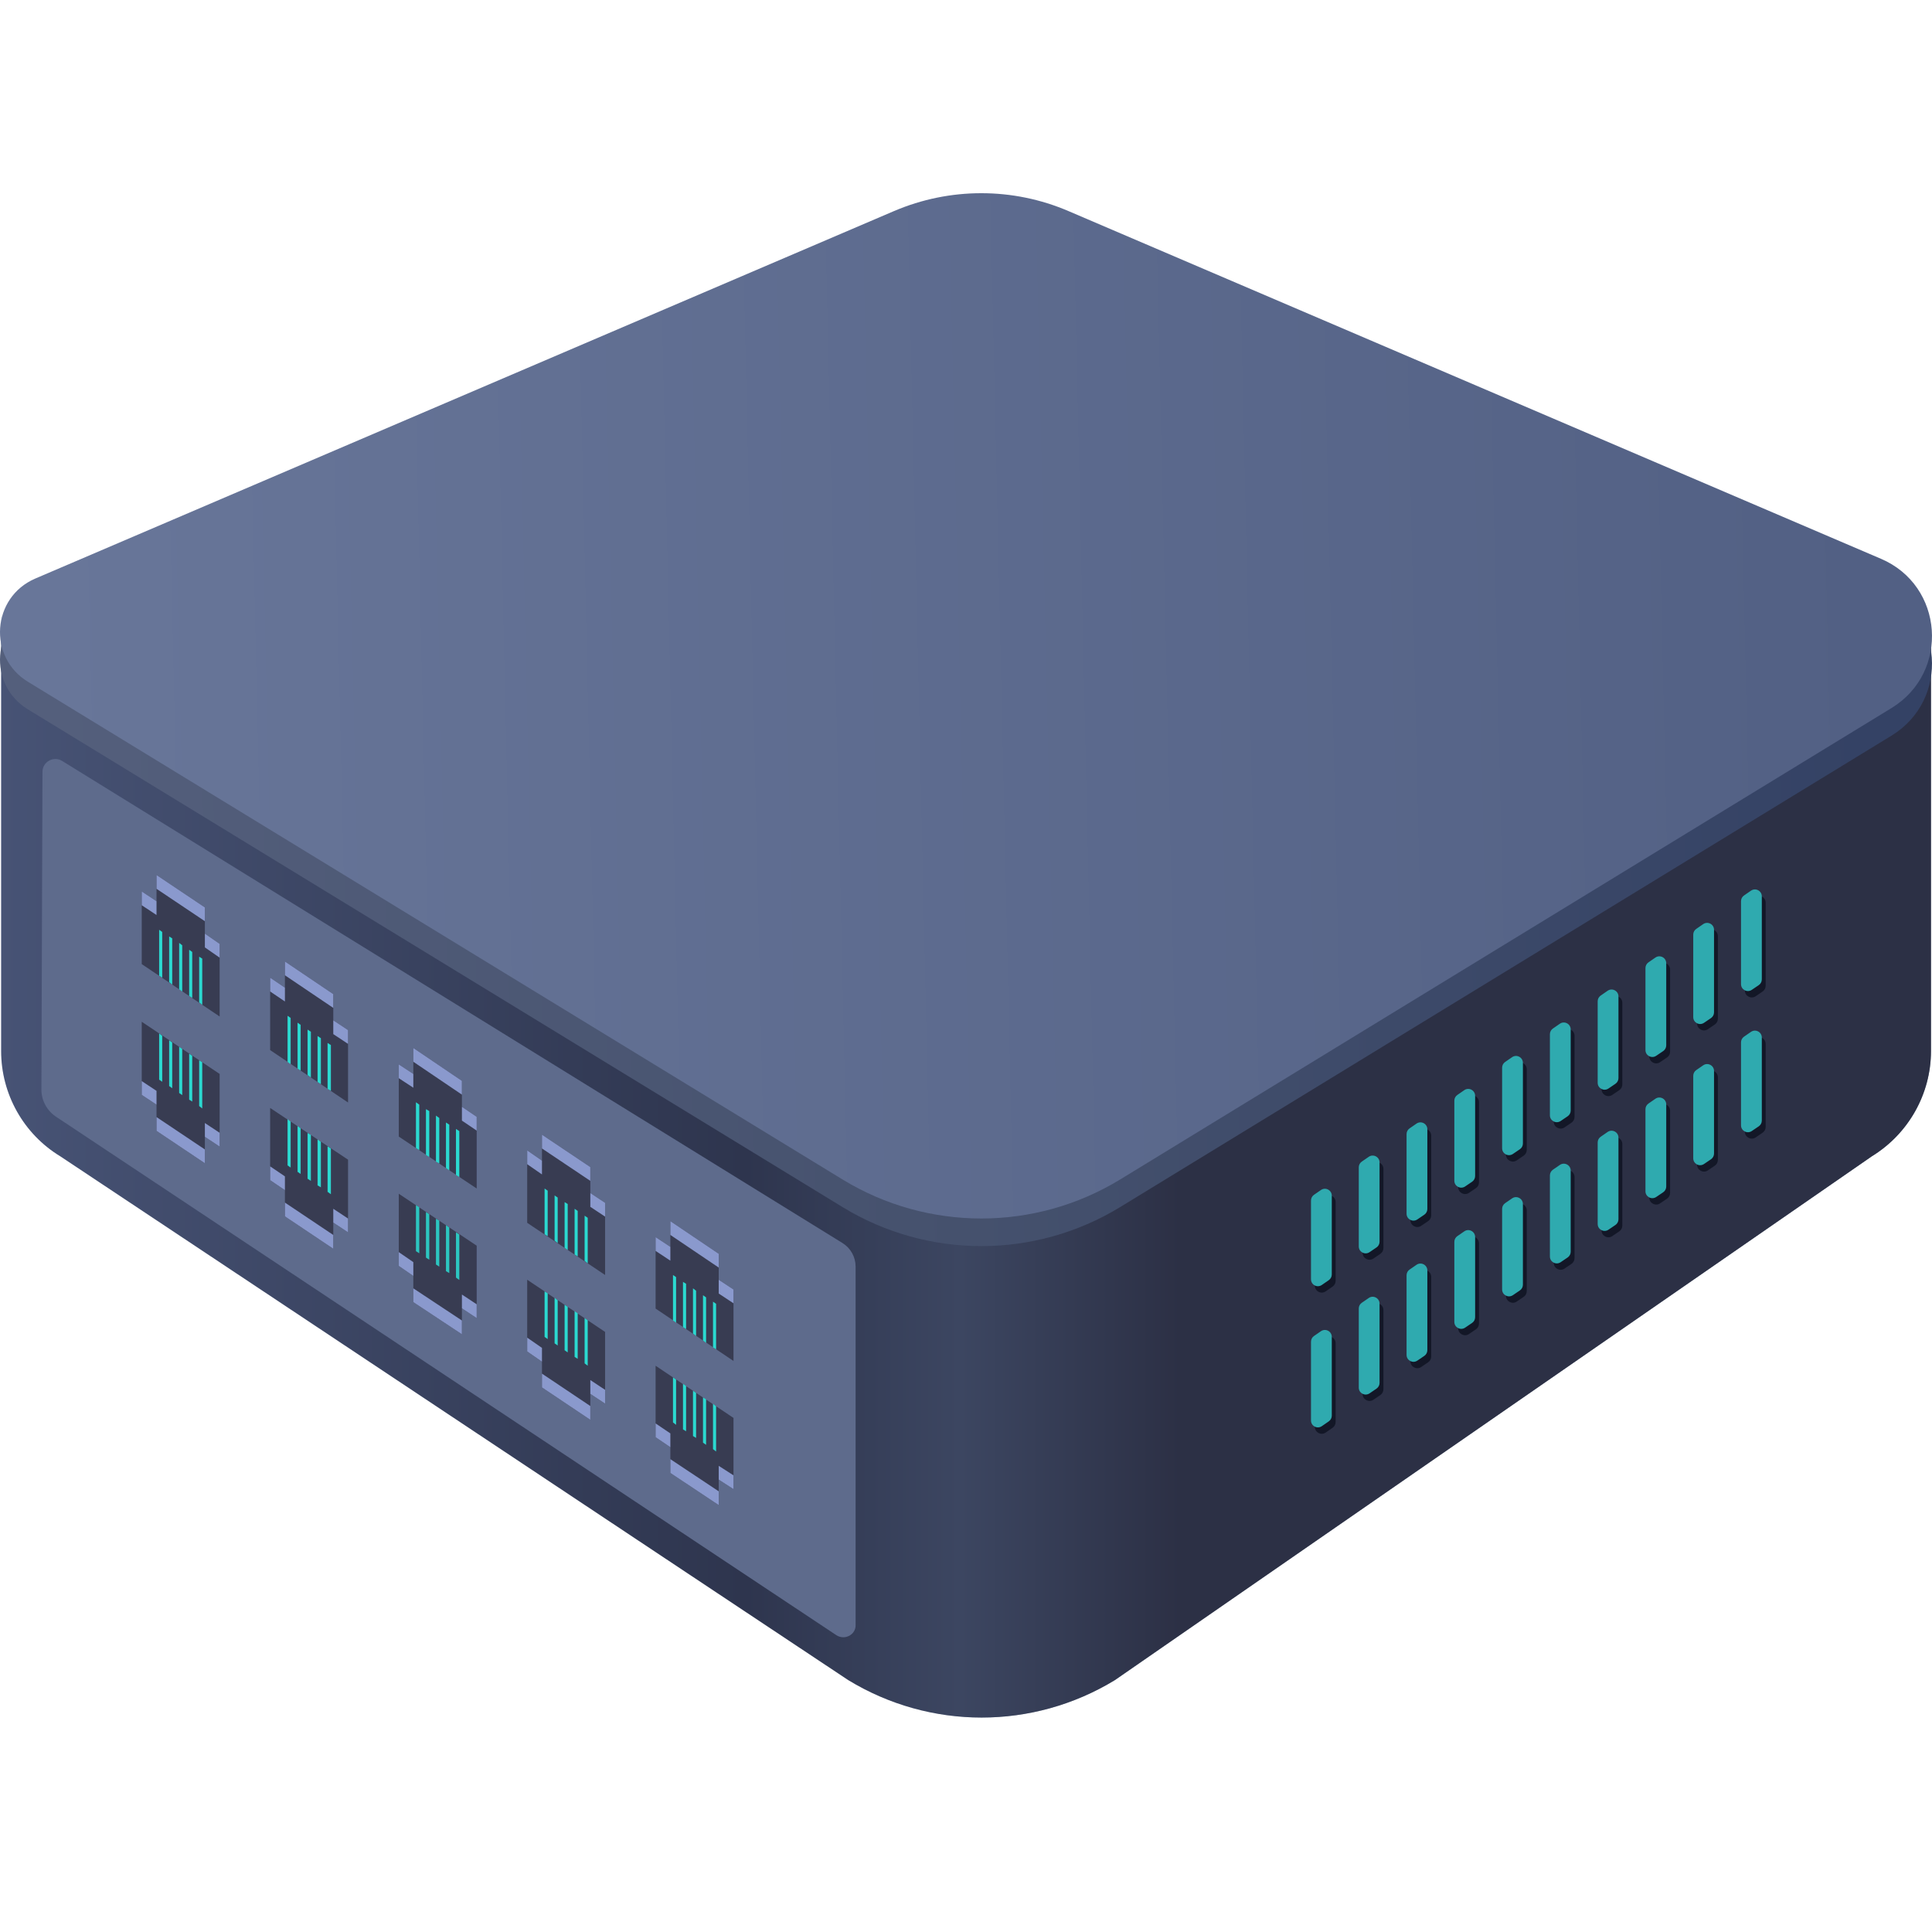 <svg width="140" height="140" viewBox="0 0 140 140" fill="none" xmlns="http://www.w3.org/2000/svg">
<path d="M0.083 44.676V76.166C0.083 79.282 1.71 82.173 4.358 83.783L61.469 121.747C67.407 125.365 74.851 125.365 80.789 121.747L135.65 83.783C138.298 82.156 139.926 79.265 139.926 76.166V45.369L0.083 44.676Z" fill="url(#paint0_linear)"/>
<path d="M0.083 45.369V76.166C0.083 79.282 1.71 82.173 4.358 83.783L61.469 121.747C67.407 125.366 74.851 125.366 80.789 121.747L135.65 83.783C138.298 82.156 139.926 79.265 139.926 76.166V45.369H0.083Z" fill="url(#paint1_linear)"/>
<path d="M137.069 53.306L81.153 87.48C74.99 91.236 67.234 91.236 61.071 87.48L2.021 51.402C-0.904 49.619 -0.593 45.274 2.558 43.924L64.776 17.298C68.827 15.567 73.397 15.567 77.431 17.298L136.29 42.487C140.86 44.426 141.31 50.71 137.069 53.306Z" fill="url(#paint2_linear)"/>
<path d="M137.069 51.306L81.153 85.48C74.99 89.236 67.234 89.236 61.071 85.48L2.021 49.402C-0.904 47.619 -0.593 43.274 2.558 41.924L64.776 15.298C68.827 13.567 73.397 13.567 77.431 15.298L136.29 40.487C140.86 42.426 141.31 48.71 137.069 51.306Z" fill="url(#paint3_linear)"/>
<path d="M95.279 97.687C95.279 97.523 95.36 97.369 95.495 97.275L96.001 96.927C96.333 96.698 96.785 96.935 96.785 97.338V103.048C96.785 103.212 96.704 103.366 96.569 103.46L96.063 103.809C95.731 104.037 95.279 103.8 95.279 103.397V97.687ZM98.741 101.017C98.741 101.418 99.19 101.656 99.522 101.431L100.028 101.088C100.165 100.995 100.247 100.84 100.247 100.674V94.932C100.247 94.529 99.795 94.291 99.463 94.52L98.957 94.869C98.822 94.963 98.741 95.116 98.741 95.281V101.017ZM102.203 98.645C102.203 99.046 102.652 99.284 102.984 99.059L103.49 98.716C103.627 98.623 103.71 98.468 103.71 98.302V92.525C103.71 92.123 103.257 91.885 102.926 92.114L102.42 92.463C102.284 92.556 102.203 92.71 102.203 92.874V98.645ZM105.666 96.256C105.666 96.657 106.114 96.895 106.446 96.67L106.952 96.327C107.09 96.234 107.172 96.079 107.172 95.913V90.102C107.172 89.699 106.72 89.462 106.388 89.69L105.882 90.039C105.747 90.133 105.666 90.287 105.666 90.451V96.256ZM109.128 93.902C109.128 94.303 109.577 94.541 109.909 94.316L110.415 93.972C110.552 93.879 110.634 93.725 110.634 93.559V87.713C110.634 87.31 110.182 87.073 109.85 87.301L109.344 87.65C109.209 87.744 109.128 87.897 109.128 88.062V93.902ZM112.59 91.513C112.59 91.914 113.039 92.152 113.371 91.927L113.877 91.584C114.014 91.49 114.096 91.335 114.096 91.17V85.289C114.096 84.886 113.644 84.649 113.313 84.878L112.807 85.227C112.671 85.32 112.59 85.474 112.59 85.638V91.513ZM116.053 89.159C116.053 89.56 116.501 89.797 116.833 89.572L117.339 89.229C117.477 89.136 117.559 88.981 117.559 88.815V82.9C117.559 82.497 117.107 82.26 116.775 82.489L116.269 82.838C116.134 82.931 116.053 83.085 116.053 83.249V89.159ZM119.515 86.787C119.515 87.188 119.964 87.426 120.296 87.201L120.802 86.858C120.939 86.764 121.021 86.609 121.021 86.444V80.494C121.021 80.091 120.569 79.854 120.237 80.082L119.731 80.431C119.596 80.525 119.515 80.679 119.515 80.843V86.787ZM122.977 84.398C122.977 84.799 123.426 85.037 123.758 84.812L124.264 84.469C124.401 84.375 124.483 84.22 124.483 84.055V78.07C124.483 77.667 124.031 77.43 123.7 77.659L123.193 78.008C123.058 78.101 122.977 78.255 122.977 78.419V84.398ZM126.656 75.584C126.52 75.677 126.44 75.831 126.44 75.996V82.009C126.44 82.41 126.888 82.648 127.22 82.423L127.726 82.079C127.864 81.986 127.946 81.831 127.946 81.666V75.647C127.946 75.244 127.494 75.006 127.162 75.235L126.656 75.584Z" fill="#131727"/>
<path d="M95.279 87.456C95.279 87.291 95.36 87.138 95.495 87.044L96.001 86.695C96.333 86.466 96.785 86.704 96.785 87.107V92.817C96.785 92.981 96.704 93.135 96.569 93.228L96.063 93.577C95.731 93.806 95.279 93.569 95.279 93.166V87.456ZM98.741 90.786C98.741 91.187 99.19 91.425 99.522 91.2L100.028 90.856C100.165 90.763 100.247 90.608 100.247 90.443V84.701C100.247 84.298 99.795 84.06 99.463 84.289L98.957 84.638C98.822 84.731 98.741 84.885 98.741 85.05V90.786ZM102.203 88.414C102.203 88.815 102.652 89.053 102.984 88.828L103.49 88.485C103.627 88.392 103.71 88.237 103.71 88.071V82.294C103.71 81.891 103.257 81.654 102.926 81.883L102.42 82.232C102.284 82.325 102.203 82.479 102.203 82.643V88.414ZM105.666 86.025C105.666 86.426 106.114 86.664 106.446 86.439L106.952 86.096C107.09 86.003 107.172 85.848 107.172 85.682V79.871C107.172 79.468 106.72 79.23 106.388 79.459L105.882 79.808C105.747 79.901 105.666 80.055 105.666 80.22V86.025ZM109.128 83.671C109.128 84.072 109.577 84.31 109.909 84.085L110.415 83.741C110.552 83.648 110.634 83.493 110.634 83.328V77.482C110.634 77.079 110.182 76.841 109.85 77.07L109.344 77.419C109.209 77.512 109.128 77.666 109.128 77.831V83.671ZM112.59 81.282C112.59 81.683 113.039 81.921 113.371 81.696L113.877 81.352C114.014 81.259 114.096 81.104 114.096 80.939V75.058C114.096 74.655 113.644 74.418 113.313 74.646L112.807 74.996C112.671 75.089 112.59 75.243 112.59 75.407V81.282ZM116.053 78.927C116.053 79.329 116.501 79.566 116.833 79.341L117.339 78.998C117.477 78.905 117.559 78.75 117.559 78.584V72.669C117.559 72.266 117.107 72.029 116.775 72.257L116.269 72.606C116.134 72.7 116.053 72.854 116.053 73.018V78.927ZM119.515 76.556C119.515 76.957 119.964 77.195 120.296 76.969L120.802 76.626C120.939 76.533 121.021 76.378 121.021 76.212V70.263C121.021 69.86 120.569 69.622 120.237 69.851L119.731 70.2C119.596 70.293 119.515 70.447 119.515 70.612V76.556ZM122.977 74.167C122.977 74.568 123.426 74.806 123.758 74.581L124.264 74.237C124.401 74.144 124.483 73.989 124.483 73.823V67.839C124.483 67.436 124.031 67.199 123.7 67.427L123.193 67.776C123.058 67.87 122.977 68.024 122.977 68.188V74.167ZM126.656 65.353C126.52 65.446 126.44 65.6 126.44 65.764V71.778C126.44 72.179 126.888 72.417 127.22 72.192L127.726 71.848C127.864 71.755 127.946 71.6 127.946 71.434V65.415C127.946 65.013 127.494 64.775 127.162 65.004L126.656 65.353Z" fill="#131727"/>
<path d="M95 97.224C95 97.059 95.081 96.906 95.216 96.812L95.722 96.463C96.054 96.234 96.506 96.472 96.506 96.875V102.585C96.506 102.749 96.425 102.903 96.29 102.996L95.784 103.345C95.452 103.574 95 103.337 95 102.934V97.224ZM98.462 100.554C98.462 100.955 98.911 101.193 99.243 100.968L99.749 100.624C99.886 100.531 99.968 100.376 99.968 100.211V94.469C99.968 94.066 99.516 93.828 99.185 94.057L98.678 94.406C98.543 94.499 98.462 94.653 98.462 94.818V100.554ZM101.925 98.182C101.925 98.583 102.373 98.821 102.705 98.596L103.211 98.253C103.349 98.16 103.431 98.005 103.431 97.839V92.062C103.431 91.659 102.979 91.422 102.647 91.651L102.141 92C102.005 92.093 101.925 92.247 101.925 92.411V98.182ZM105.387 95.793C105.387 96.194 105.836 96.432 106.168 96.207L106.674 95.864C106.811 95.771 106.893 95.616 106.893 95.45V89.639C106.893 89.236 106.441 88.998 106.109 89.227L105.603 89.576C105.468 89.669 105.387 89.823 105.387 89.988V95.793ZM108.849 93.439C108.849 93.84 109.298 94.078 109.63 93.853L110.136 93.509C110.273 93.416 110.355 93.261 110.355 93.096V87.25C110.355 86.847 109.903 86.609 109.572 86.838L109.065 87.187C108.93 87.28 108.849 87.434 108.849 87.599V93.439ZM112.312 91.05C112.312 91.451 112.76 91.689 113.092 91.463L113.598 91.12C113.736 91.027 113.818 90.872 113.818 90.707V84.826C113.818 84.423 113.366 84.186 113.034 84.414L112.528 84.763C112.392 84.857 112.312 85.011 112.312 85.175V91.05ZM115.774 88.695C115.774 89.096 116.223 89.334 116.555 89.109L117.061 88.766C117.198 88.673 117.28 88.518 117.28 88.352V82.437C117.28 82.034 116.828 81.797 116.496 82.025L115.99 82.374C115.855 82.468 115.774 82.622 115.774 82.786V88.695ZM119.236 86.324C119.236 86.725 119.685 86.963 120.017 86.737L120.523 86.394C120.66 86.301 120.742 86.146 120.742 85.98V80.031C120.742 79.628 120.29 79.39 119.958 79.619L119.452 79.968C119.317 80.061 119.236 80.215 119.236 80.38V86.324ZM122.699 83.935C122.699 84.336 123.147 84.574 123.479 84.348L123.985 84.005C124.122 83.912 124.205 83.757 124.205 83.591V77.607C124.205 77.204 123.752 76.967 123.421 77.195L122.915 77.544C122.779 77.638 122.699 77.792 122.699 77.956V83.935ZM126.377 75.121C126.242 75.214 126.161 75.368 126.161 75.532V81.546C126.161 81.947 126.609 82.185 126.941 81.959L127.448 81.616C127.585 81.523 127.667 81.368 127.667 81.202V75.183C127.667 74.781 127.215 74.543 126.883 74.772L126.377 75.121Z" fill="#2FAAAF"/>
<path d="M95 86.993C95 86.828 95.081 86.674 95.216 86.581L95.722 86.232C96.054 86.003 96.506 86.241 96.506 86.644V92.353C96.506 92.518 96.425 92.672 96.29 92.765L95.784 93.114C95.452 93.343 95 93.106 95 92.703V86.993ZM98.462 90.323C98.462 90.724 98.911 90.962 99.243 90.736L99.749 90.393C99.886 90.3 99.968 90.145 99.968 89.979V84.237C99.968 83.834 99.516 83.597 99.185 83.826L98.678 84.175C98.543 84.268 98.462 84.422 98.462 84.586V90.323ZM101.925 87.951C101.925 88.352 102.373 88.59 102.705 88.365L103.211 88.021C103.349 87.928 103.431 87.773 103.431 87.608V81.831C103.431 81.428 102.979 81.191 102.647 81.419L102.141 81.768C102.005 81.862 101.925 82.016 101.925 82.18V87.951ZM105.387 85.562C105.387 85.963 105.836 86.201 106.168 85.976L106.674 85.632C106.811 85.539 106.893 85.384 106.893 85.219V79.407C106.893 79.004 106.441 78.767 106.109 78.996L105.603 79.345C105.468 79.438 105.387 79.592 105.387 79.756V85.562ZM108.849 83.207C108.849 83.609 109.298 83.846 109.63 83.621L110.136 83.278C110.273 83.185 110.355 83.03 110.355 82.864V77.018C110.355 76.615 109.903 76.378 109.572 76.607L109.065 76.956C108.93 77.049 108.849 77.203 108.849 77.367V83.207ZM112.312 80.819C112.312 81.22 112.76 81.457 113.092 81.232L113.598 80.889C113.736 80.796 113.818 80.641 113.818 80.475V74.595C113.818 74.192 113.366 73.954 113.034 74.183L112.528 74.532C112.392 74.626 112.312 74.779 112.312 74.944V80.819ZM115.774 78.464C115.774 78.865 116.223 79.103 116.555 78.878L117.061 78.535C117.198 78.442 117.28 78.287 117.28 78.121V72.206C117.28 71.803 116.828 71.565 116.496 71.794L115.99 72.143C115.855 72.237 115.774 72.39 115.774 72.555V78.464ZM119.236 76.092C119.236 76.494 119.685 76.731 120.017 76.506L120.523 76.163C120.66 76.07 120.742 75.915 120.742 75.749V69.799C120.742 69.397 120.29 69.159 119.958 69.388L119.452 69.737C119.317 69.83 119.236 69.984 119.236 70.148V76.092ZM122.699 73.703C122.699 74.105 123.147 74.342 123.479 74.117L123.985 73.774C124.122 73.681 124.205 73.526 124.205 73.36V67.376C124.205 66.973 123.752 66.736 123.421 66.964L122.915 67.313C122.779 67.407 122.699 67.561 122.699 67.725V73.703ZM126.377 64.89C126.242 64.983 126.161 65.137 126.161 65.301V71.314C126.161 71.716 126.609 71.953 126.941 71.728L127.448 71.385C127.585 71.292 127.667 71.137 127.667 70.971V64.952C127.667 64.549 127.215 64.312 126.883 64.541L126.377 64.89Z" fill="#2FAAAF"/>
<path d="M60.619 118.5L4.133 80.97C3.434 80.537 3 79.78 3 78.96L3.078 55.931C3.078 55.204 3.885 54.755 4.505 55.142L61.038 90.067C61.643 90.438 62 91.088 62 91.784V117.742C62.031 118.438 61.24 118.887 60.619 118.5Z" fill="url(#paint4_linear)"/>
<path d="M52.081 92.735V90.853L48.577 88.488V90.353L47.507 89.645V94.824L53.152 98.621V93.442L52.081 92.735Z" fill="#383C52"/>
<path fill-rule="evenodd" clip-rule="evenodd" d="M52.081 90.853V91.853L48.577 89.488V88.488L52.081 90.853ZM48.577 90.353L47.507 89.645V90.645L48.577 91.353V90.353ZM52.081 92.735V93.735L53.152 94.442V93.442L52.081 92.735Z" fill="#8A99CD"/>
<path d="M49.492 96.17L49.717 96.308V93.028L49.492 92.89V96.17Z" fill="#2BD9D0"/>
<path d="M48.767 95.687L48.992 95.843V92.545L48.767 92.39V95.687Z" fill="#2BD9D0"/>
<path d="M50.217 96.637L50.442 96.809V93.53L50.217 93.357V96.637Z" fill="#2BD9D0"/>
<path d="M50.942 97.137L51.167 97.31V94.013L50.942 93.857V97.137Z" fill="#2BD9D0"/>
<path d="M51.667 94.324V97.638L51.892 97.776V94.479L51.667 94.324Z" fill="#2BD9D0"/>
<path d="M52.081 107.219V109.066L48.577 106.735V104.871L47.507 104.146V98.967L53.152 102.748V107.909L52.081 107.219Z" fill="#383C52"/>
<path fill-rule="evenodd" clip-rule="evenodd" d="M52.081 107.219V106.219L53.152 106.909V107.909L52.081 107.219ZM52.081 108.066V109.066L48.577 106.736V105.736L52.081 108.066ZM48.577 104.871V103.871L47.507 103.146V104.146L48.577 104.871Z" fill="#8A99CD"/>
<path d="M49.492 100.28L49.717 100.435V103.715L49.492 103.577V100.28Z" fill="#2BD9D0"/>
<path d="M48.767 99.813L48.992 99.968V103.248L48.767 103.076V99.813Z" fill="#2BD9D0"/>
<path d="M50.217 100.78L50.442 100.935V104.198L50.217 104.06V100.78Z" fill="#2BD9D0"/>
<path d="M50.942 101.263L51.167 101.401V104.698L50.942 104.542V101.263Z" fill="#2BD9D0"/>
<path d="M51.667 105.009V101.729L51.892 101.902V105.182L51.667 105.009Z" fill="#2BD9D0"/>
<path d="M42.777 86.452V84.57L39.273 82.222V84.104L38.203 83.362V88.61L43.847 92.39V87.16L42.777 86.452Z" fill="#383C52"/>
<path fill-rule="evenodd" clip-rule="evenodd" d="M42.777 84.57V85.57L39.273 83.222V82.222L42.777 84.57ZM39.273 84.104V85.104L38.203 84.362V83.362L39.273 84.104ZM42.777 86.452V87.452L43.847 88.16V87.16L42.777 86.452Z" fill="#8A99CD"/>
<path d="M40.188 89.904L40.412 90.077V86.78L40.188 86.624V89.904Z" fill="#2BD9D0"/>
<path d="M39.463 89.439L39.687 89.577V86.28L39.463 86.124V89.439Z" fill="#2BD9D0"/>
<path d="M40.913 90.423L41.138 90.579V87.247L40.913 87.109V90.423Z" fill="#2BD9D0"/>
<path d="M41.638 90.906L41.862 91.044V87.747L41.638 87.592V90.906Z" fill="#2BD9D0"/>
<path d="M42.363 88.092V91.372L42.588 91.544V88.247L42.363 88.092Z" fill="#2BD9D0"/>
<path d="M42.777 101.004V102.886L39.273 100.538V98.674L38.203 97.931V92.735L43.847 96.516V101.712L42.777 101.004Z" fill="#383C52"/>
<path fill-rule="evenodd" clip-rule="evenodd" d="M42.777 101.004V100.004L43.847 100.712V101.712L42.777 101.004ZM42.777 101.886V102.886L39.273 100.538V99.538L42.777 101.886ZM39.273 98.673V97.673L38.203 96.931V97.931L39.273 98.673Z" fill="#8A99CD"/>
<path d="M40.188 94.047L40.412 94.22V97.5L40.188 97.345V94.047Z" fill="#2BD9D0"/>
<path d="M39.463 93.581L39.687 93.719V97.033L39.463 96.878V93.581Z" fill="#2BD9D0"/>
<path d="M40.913 94.548L41.138 94.703V98L40.913 97.845V94.548Z" fill="#2BD9D0"/>
<path d="M41.638 95.013L41.862 95.168V98.465L41.638 98.327V95.013Z" fill="#2BD9D0"/>
<path d="M42.363 98.795V95.515L42.588 95.67V98.967L42.363 98.795Z" fill="#2BD9D0"/>
<path d="M33.472 80.203V78.322L29.951 75.939V77.821L28.898 77.13V82.361L34.543 86.124V80.928L33.472 80.203Z" fill="#383C52"/>
<path fill-rule="evenodd" clip-rule="evenodd" d="M33.472 78.322V79.322L29.951 76.939V75.939L33.472 78.322ZM29.951 77.821L28.898 77.13V78.13L29.951 78.821V77.821ZM33.472 80.203V81.203L34.543 81.928V80.928L33.472 80.203Z" fill="#8A99CD"/>
<path d="M30.866 83.689L31.107 83.844V80.513L30.866 80.375V83.689Z" fill="#2BD9D0"/>
<path d="M30.141 83.189L30.382 83.344V80.047L30.141 79.874V83.189Z" fill="#2BD9D0"/>
<path d="M31.591 84.173L31.832 84.311V81.014L31.591 80.841V84.173Z" fill="#2BD9D0"/>
<path d="M32.316 84.639L32.557 84.811V81.497L32.316 81.342V84.639Z" fill="#2BD9D0"/>
<path d="M33.041 81.808V85.14L33.283 85.296V81.964L33.041 81.808Z" fill="#2BD9D0"/>
<path d="M33.472 94.806V96.688L29.951 94.358V92.459L28.898 91.734V86.503L34.543 90.266V95.514L33.472 94.806Z" fill="#383C52"/>
<path fill-rule="evenodd" clip-rule="evenodd" d="M33.472 94.806V93.806L34.543 94.514V95.514L33.472 94.806ZM33.472 95.688V96.688L29.951 94.358V93.358L33.472 95.688ZM29.951 92.459V91.459L28.898 90.734V91.734L29.951 92.459Z" fill="#8A99CD"/>
<path d="M30.866 87.831L31.107 87.987V91.284L30.866 91.129V87.831Z" fill="#2CC6C0"/>
<path d="M30.141 87.331L30.382 87.486V90.818L30.141 90.663V87.331Z" fill="#2CC6C0"/>
<path d="M31.591 88.316L31.832 88.454V91.785L31.591 91.63V88.316Z" fill="#2CC6C0"/>
<path d="M32.316 88.781L32.557 88.953V92.251L32.316 92.112V88.781Z" fill="#2CC6C0"/>
<path d="M33.041 92.579V89.299L33.283 89.454V92.751L33.041 92.579Z" fill="#2CC6C0"/>
<path d="M24.151 73.936V72.037L20.646 69.672V71.571L19.576 70.846V76.094L25.221 79.891V74.644L24.151 73.936Z" fill="#383C52"/>
<path fill-rule="evenodd" clip-rule="evenodd" d="M24.151 72.037V73.037L20.646 70.672V69.672L24.151 72.037ZM20.646 71.571V72.571L19.576 71.846V70.846L20.646 71.571ZM24.151 73.936V74.936L25.221 75.644V74.644L24.151 73.936Z" fill="#8A99CD"/>
<path d="M21.561 77.439L21.786 77.577V74.263L21.561 74.107V77.439Z" fill="#2BD9D0"/>
<path d="M20.837 76.956L21.061 77.111V73.762L20.837 73.607V76.956Z" fill="#2BD9D0"/>
<path d="M22.287 77.905L22.528 78.078V74.763L22.287 74.608V77.905Z" fill="#2BD9D0"/>
<path d="M23.012 78.406L23.253 78.561V75.23L23.012 75.075V78.406Z" fill="#2BD9D0"/>
<path d="M23.737 75.575V78.906L23.978 79.044V75.73L23.737 75.575Z" fill="#2BD9D0"/>
<path d="M24.151 88.592V90.491L20.646 88.143V86.244L19.576 85.519V80.288L25.221 84.034V89.3L24.151 88.592Z" fill="#383C52"/>
<path fill-rule="evenodd" clip-rule="evenodd" d="M24.151 88.592V87.592L25.221 88.3V89.3L24.151 88.592ZM24.151 89.491V90.491L20.646 88.143V87.143L24.151 89.491ZM20.646 86.244V85.244L19.576 84.519V85.519L20.646 86.244Z" fill="#8A99CD"/>
<path d="M21.561 81.601L21.786 81.756V85.07L21.561 84.915V81.601Z" fill="#2BD9D0"/>
<path d="M20.837 81.1L21.061 81.273V84.605L20.837 84.449V81.1Z" fill="#2BD9D0"/>
<path d="M22.287 82.101L22.528 82.239V85.571L22.287 85.415V82.101Z" fill="#2BD9D0"/>
<path d="M23.012 82.568L23.253 82.74V86.037L23.012 85.899V82.568Z" fill="#2BD9D0"/>
<path d="M23.737 86.365V83.068L23.978 83.224V86.538L23.737 86.365Z" fill="#2BD9D0"/>
<path d="M14.846 67.653V65.754L11.342 63.406V65.305L10.271 64.597V69.862L15.916 73.66V68.395L14.846 67.653Z" fill="#383C52"/>
<path fill-rule="evenodd" clip-rule="evenodd" d="M14.846 65.754V66.754L11.342 64.406V63.406L14.846 65.754ZM11.342 65.305V66.305L10.271 65.597V64.597L11.342 65.305ZM14.846 67.653V68.653L15.916 69.395V68.395L14.846 67.653Z" fill="#8A99CD"/>
<path d="M12.257 71.174L12.481 71.346V67.998L12.257 67.859V71.174Z" fill="#2BD9D0"/>
<path d="M11.532 70.708L11.756 70.847V67.532L11.532 67.377V70.708Z" fill="#2BD9D0"/>
<path d="M12.982 71.692L13.206 71.848V68.499L12.982 68.326V71.692Z" fill="#2BD9D0"/>
<path d="M13.707 72.175L13.931 72.314V68.982L13.707 68.826V72.175Z" fill="#2BD9D0"/>
<path d="M14.432 69.327V72.641L14.656 72.814V69.465L14.432 69.327Z" fill="#2BD9D0"/>
<path d="M14.846 82.378V84.294L11.342 81.947V80.048L10.271 79.34V74.04L15.916 77.821V83.086L14.846 82.378Z" fill="#383C52"/>
<path fill-rule="evenodd" clip-rule="evenodd" d="M14.846 82.378V81.378L15.916 82.086V83.086L14.846 82.378ZM14.846 83.294V84.294L11.342 81.947V80.947L14.846 83.294ZM11.342 80.048V79.048L10.271 78.34V79.34L11.342 80.048Z" fill="#8A99CD"/>
<path d="M12.257 75.386L12.481 75.542V78.856L12.257 78.701V75.386Z" fill="#2BD9D0"/>
<path d="M11.532 74.886L11.756 75.059V78.39L11.532 78.235V74.886Z" fill="#2BD9D0"/>
<path d="M12.982 75.853L13.206 76.008V79.357L12.982 79.202V75.853Z" fill="#2BD9D0"/>
<path d="M13.707 76.353L13.931 76.509V79.823L13.707 79.685V76.353Z" fill="#2BD9D0"/>
<path d="M14.432 80.15V76.836L14.656 76.974V80.323L14.432 80.15Z" fill="#2BD9D0"/>
<defs>
<linearGradient id="paint0_linear" x1="8.203" y1="84.569" x2="131.885" y2="84.569" gradientUnits="userSpaceOnUse">
<stop stop-color="#E7EFF5"/>
<stop offset="0.257" stop-color="#C3C5D2"/>
<stop offset="0.335" stop-color="#C6C8D5"/>
<stop offset="0.4" stop-color="#CED3DD"/>
<stop offset="0.459" stop-color="#DDE4EC"/>
<stop offset="0.466" stop-color="#DFE6EE"/>
<stop offset="0.569" stop-color="#98A5B5"/>
<stop offset="0.995" stop-color="#7E8EA0"/>
</linearGradient>
<linearGradient id="paint1_linear" x1="-0.106" y1="84.915" x2="133.097" y2="84.915" gradientUnits="userSpaceOnUse">
<stop stop-color="#475375"/>
<stop offset="0.406" stop-color="#2E354E"/>
<stop offset="0.523" stop-color="#3C4661"/>
<stop offset="0.643" stop-color="#2C3045"/>
</linearGradient>
<linearGradient id="paint2_linear" x1="3.5" y1="47" x2="136" y2="44" gradientUnits="userSpaceOnUse">
<stop stop-color="#545F7C"/>
<stop offset="0.495" stop-color="#45516D"/>
<stop offset="0.995" stop-color="#344265"/>
</linearGradient>
<linearGradient id="paint3_linear" x1="3.5" y1="45" x2="136" y2="42" gradientUnits="userSpaceOnUse">
<stop stop-color="#687699"/>
<stop offset="0.995" stop-color="#526084"/>
</linearGradient>
<linearGradient id="paint4_linear" x1="4.898" y1="60.578" x2="32.01" y2="64.029" gradientUnits="userSpaceOnUse">
<stop stop-color="#5E6B8C"/>
</linearGradient>
</defs>
</svg>
